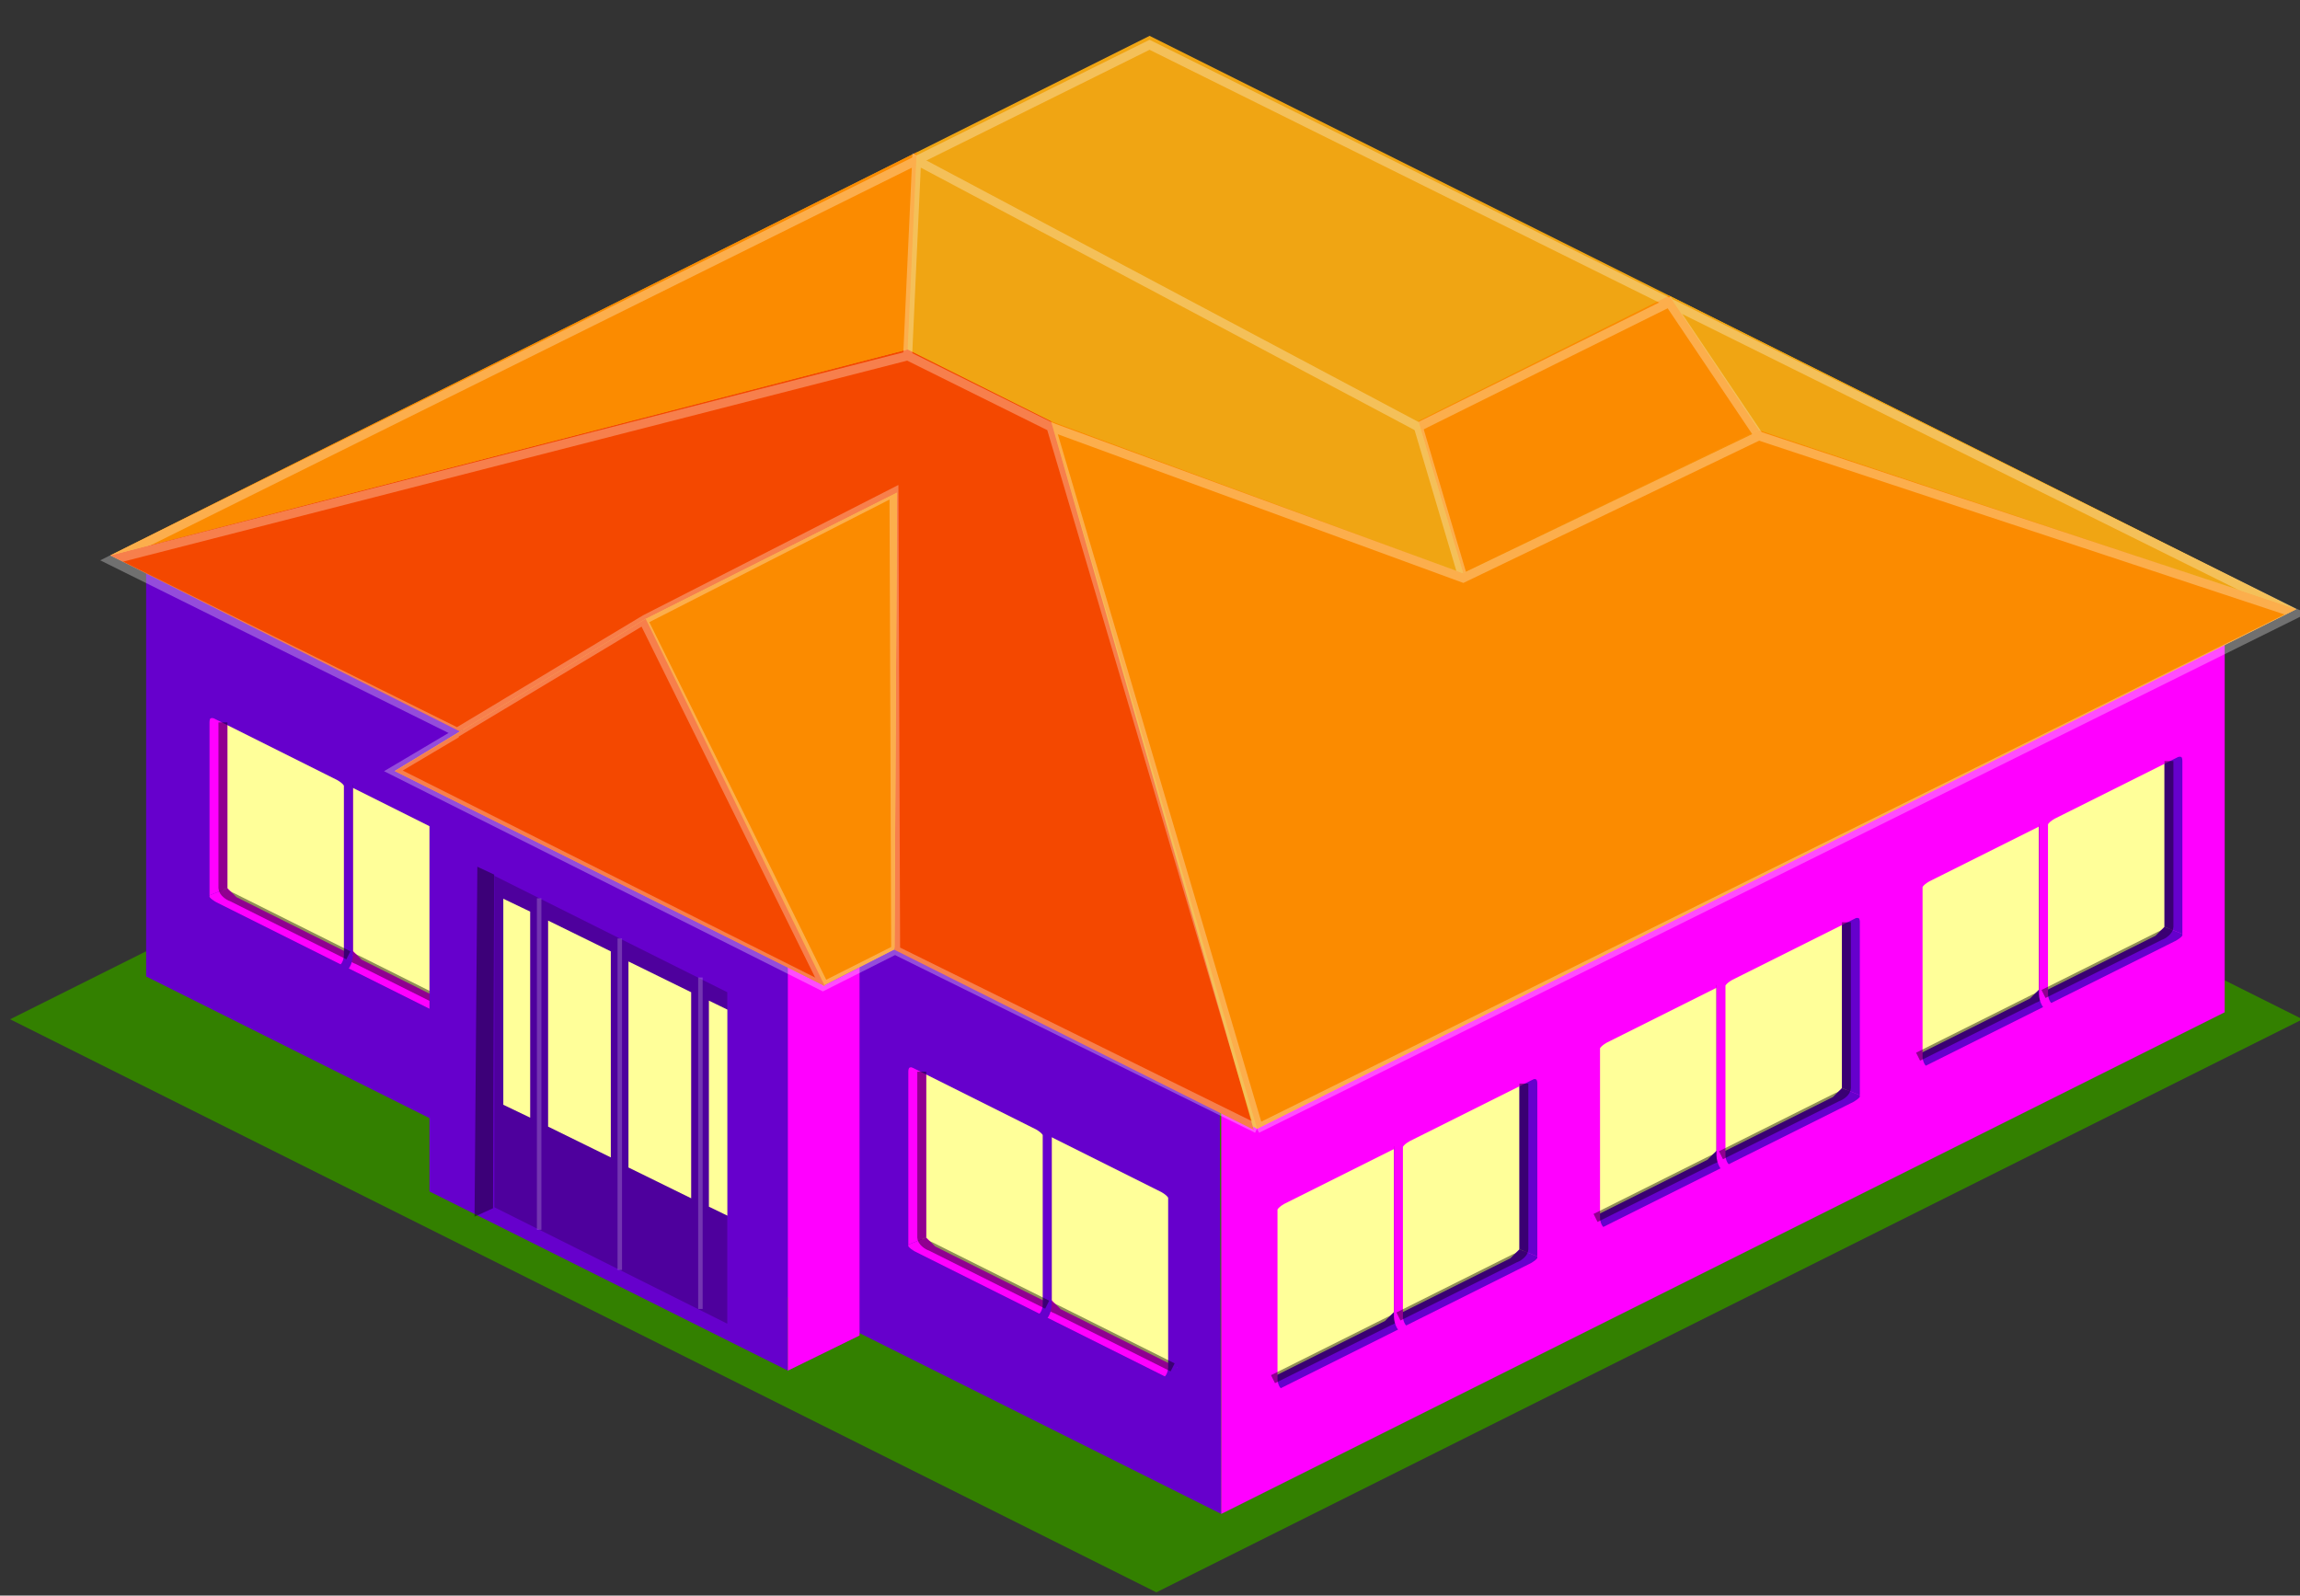 <?xml version="1.0" encoding="UTF-8" standalone="no"?>
<!-- Created with Inkscape (http://www.inkscape.org/) -->

<svg
   xmlns:dc="http://purl.org/dc/elements/1.1/"
   xmlns:cc="http://creativecommons.org/ns#"
   xmlns:rdf="http://www.w3.org/1999/02/22-rdf-syntax-ns#"
   xmlns:svg="http://www.w3.org/2000/svg"
   xmlns="http://www.w3.org/2000/svg"
   xmlns:sodipodi="http://sodipodi.sourceforge.net/DTD/sodipodi-0.dtd"
   xmlns:inkscape="http://www.inkscape.org/namespaces/inkscape"
   width="256.716"
   height="178.114"
   id="svg2"
   version="1.1"
   inkscape:version="0.48.4 r9939"
   sodipodi:docname="1x1-house-2.svg">
  <rect width="100%" height="100%" fill="#333333" stroke="none"/>
  <defs
     id="defs4" />
  <sodipodi:namedview
     id="base"
     pagecolor="#ffffff"
     bordercolor="#666666"
     borderopacity="1.0"
     inkscape:pageopacity="0.0"
     inkscape:pageshadow="2"
     inkscape:zoom="0.35355339"
     inkscape:cx="468.37623"
     inkscape:cy="94.943706"
     inkscape:document-units="px"
     inkscape:current-layer="layer1"
     showgrid="false"
     inkscape:window-width="3200"
     inkscape:window-height="1687"
     inkscape:window-x="0"
     inkscape:window-y="55"
     inkscape:window-maximized="1"
     inkscape:snap-global="true"
     fit-margin-top="0"
     fit-margin-left="0"
     fit-margin-right="0"
     fit-margin-bottom="0">
    <inkscape:grid
       type="xygrid"
       id="grid4027"
       empspacing="5"
       visible="true"
       enabled="true"
       snapvisiblegridlinesonly="true"
       originx="2107.022px"
       originy="-254.886px" />
  </sodipodi:namedview>
  <g
     inkscape:label="Layer 1"
     inkscape:groupmode="layer"
     id="layer1"
     transform="translate(2107.022,-619.362)">
    <g
       style="display:none"
       id="g12564"
       transform="translate(-3352.5,-69)">
      <g
         id="g9211"
         transform="translate(902,-51)">
        <path
           inkscape:connector-curvature="0"
           id="path8754"
           d="m -237,710.862 128,-64"
           style="fill:none;stroke:#6fd01d;stroke-width:1px;stroke-linecap:butt;stroke-linejoin:miter;stroke-opacity:1" />
        <path
           inkscape:connector-curvature="0"
           id="path8766"
           d="m -349,654.862 128,-64"
           style="fill:none;stroke:#6fd01d;stroke-width:1px;stroke-linecap:butt;stroke-linejoin:miter;stroke-opacity:1" />
        <path
           inkscape:connector-curvature="0"
           id="path8774"
           d="m -253,702.862 128,-64"
           style="fill:none;stroke:#6fd01d;stroke-width:1px;stroke-linecap:butt;stroke-linejoin:miter;stroke-opacity:1" />
        <path
           inkscape:connector-curvature="0"
           id="path8778"
           d="m -285,686.862 128,-64"
           style="fill:none;stroke:#6fd01d;stroke-width:1px;stroke-linecap:butt;stroke-linejoin:miter;stroke-opacity:1" />
        <path
           inkscape:connector-curvature="0"
           id="path9018"
           d="m -365,646.862 128,-64"
           style="fill:none;stroke:#6fd01d;stroke-width:1px;stroke-linecap:butt;stroke-linejoin:miter;stroke-opacity:1" />
        <path
           style="fill:none;stroke:#6fd01d;stroke-width:1px;stroke-linecap:butt;stroke-linejoin:miter;stroke-opacity:1"
           d="m -333,662.862 128,-64"
           id="path9069"
           inkscape:connector-curvature="0" />
        <path
           style="fill:none;stroke:#6fd01d;stroke-width:1px;stroke-linecap:butt;stroke-linejoin:miter;stroke-opacity:1"
           d="m -269,694.862 128,-64"
           id="path9071"
           inkscape:connector-curvature="0" />
        <path
           style="fill:none;stroke:#6fd01d;stroke-width:1px;stroke-linecap:butt;stroke-linejoin:miter;stroke-opacity:1"
           d="m -317,670.862 128,-64"
           id="path9073"
           inkscape:connector-curvature="0" />
        <path
           style="fill:none;stroke:#6fd01d;stroke-width:1px;stroke-linecap:butt;stroke-linejoin:miter;stroke-opacity:1"
           d="m -301,678.862 128,-64"
           id="path9209"
           inkscape:connector-curvature="0" />
      </g>
      <g
         id="g9222"
         transform="matrix(-1,0,0,1,428,-51)"
         style="stroke:#5ebd10;stroke-opacity:1">
        <path
           style="fill:none;stroke:#5ebd10;stroke-width:1px;stroke-linecap:butt;stroke-linejoin:miter;stroke-opacity:1"
           d="m -237,710.862 128,-64"
           id="path9224"
           inkscape:connector-curvature="0" />
        <path
           style="fill:none;stroke:#5ebd10;stroke-width:1px;stroke-linecap:butt;stroke-linejoin:miter;stroke-opacity:1"
           d="m -349,654.862 128,-64"
           id="path9226"
           inkscape:connector-curvature="0" />
        <path
           style="fill:none;stroke:#5ebd10;stroke-width:1px;stroke-linecap:butt;stroke-linejoin:miter;stroke-opacity:1"
           d="m -253,702.862 128,-64"
           id="path9228"
           inkscape:connector-curvature="0" />
        <path
           style="fill:none;stroke:#5ebd10;stroke-width:1px;stroke-linecap:butt;stroke-linejoin:miter;stroke-opacity:1"
           d="m -285,686.862 128,-64"
           id="path9230"
           inkscape:connector-curvature="0" />
        <path
           style="fill:none;stroke:#5ebd10;stroke-width:1px;stroke-linecap:butt;stroke-linejoin:miter;stroke-opacity:1"
           d="m -365,646.862 128,-64"
           id="path9232"
           inkscape:connector-curvature="0" />
        <path
           inkscape:connector-curvature="0"
           id="path9234"
           d="m -333,662.862 128,-64"
           style="fill:none;stroke:#5ebd10;stroke-width:1px;stroke-linecap:butt;stroke-linejoin:miter;stroke-opacity:1" />
        <path
           inkscape:connector-curvature="0"
           id="path9236"
           d="m -269,694.862 128,-64"
           style="fill:none;stroke:#5ebd10;stroke-width:1px;stroke-linecap:butt;stroke-linejoin:miter;stroke-opacity:1" />
        <path
           inkscape:connector-curvature="0"
           id="path9238"
           d="m -317,670.862 128,-64"
           style="fill:none;stroke:#5ebd10;stroke-width:1px;stroke-linecap:butt;stroke-linejoin:miter;stroke-opacity:1" />
        <path
           inkscape:connector-curvature="0"
           id="path9240"
           d="m -301,678.862 128,-64"
           style="fill:none;stroke:#5ebd10;stroke-width:1px;stroke-linecap:butt;stroke-linejoin:miter;stroke-opacity:1" />
      </g>
    </g>
    <g
       id="g28265"
       transform="translate(452.858,36.568)">
      <rect
         y="2067.127"
         x="-651.902"
         height="143.108"
         width="143.108"
         id="rect7006"
         style="fill:#338000;fill-opacity:1;stroke:none"
         transform="matrix(0.894,0.447,-0.894,0.447,0,0)" />
      <path
         style="fill:#6600cc;fill-opacity:1;stroke:none"
         d="m -2423.57,751.794 -120,-60 0,-45 119.841,59.744"
         id="path7010"
         inkscape:connector-curvature="0"
         sodipodi:nodetypes="cccc" />
      <path
         style="fill:#ff00ff;fill-opacity:1;stroke:none"
         d="m -2423.57,706.794 0,45 112,-56 0,-45 z"
         id="path7012"
         inkscape:connector-curvature="0"
         sodipodi:nodetypes="ccccc" />
      <g
         id="g7014"
         transform="translate(-447.314,-41.53)">
        <g
           transform="translate(707.46,190.035)"
           id="g7016">
          <path
             style="fill:#ffff99;fill-opacity:1;stroke:none"
             d="m -2689.14,567.49 -14,-7 0,20 14,7 z"
             id="path7018"
             inkscape:connector-curvature="0" />
          <g
             transform="matrix(-1,0,0,1,-2458.142,478.429)"
             id="g7020">
            <g
               id="g7022">
              <g
                 id="g7024">
                <path
                   style="fill:#ff00ff;stroke:none"
                   d="m 246,82 1,0 0,20 -2.5,-1 0,-18.5 z"
                   id="path7026"
                   inkscape:connector-curvature="0"
                   sodipodi:nodetypes="cccccc" />
                <path
                   style="fill:#ff00ff;stroke:none"
                   d="m 244.5,101 -1,1 -13,6.5 1,1.5 14.5,-7 1,-1 z"
                   id="path7028"
                   inkscape:connector-curvature="0"
                   sodipodi:nodetypes="ccccccc" />
                <path
                   style="fill:none;stroke:#6600cc;stroke-width:1px;stroke-linecap:butt;stroke-linejoin:miter;stroke-opacity:1"
                   d="m 231,89.5 c 0,0 0.019,-0.434 1,-1 l 14,-7 c 0,0 1,-0.22 1,1 l 0,19.5 c 0,0.47 -1,1 -1,1 l -14,7 c -0.573,0.153 -1,-0.812 -1,-1.5 z"
                   id="path7030"
                   inkscape:connector-curvature="0"
                   sodipodi:nodetypes="ccccccccc" />
                <path
                   style="opacity:0.435;fill:none;stroke:#000000;stroke-width:1px;stroke-linecap:butt;stroke-linejoin:miter;stroke-opacity:1"
                   d="m 231,108.5 13,-6.5 c 0.353,-0.095 1,-0.561 1,-1 l 0,-18.5"
                   id="path7032"
                   inkscape:connector-curvature="0"
                   sodipodi:nodetypes="cccc" />
              </g>
            </g>
          </g>
        </g>
        <g
           id="g7034"
           transform="translate(693.46,183.035)">
          <path
             inkscape:connector-curvature="0"
             id="path7036"
             d="m -2689.14,567.49 -14,-7 0,20 14,7 z"
             style="fill:#ffff99;fill-opacity:1;stroke:none" />
          <g
             id="g7038"
             transform="matrix(-1,0,0,1,-2458.142,478.429)">
            <g
               id="g7040">
              <g
                 id="g7042">
                <path
                   sodipodi:nodetypes="cccccc"
                   inkscape:connector-curvature="0"
                   id="path7044"
                   d="m 246,82 1,0 0,20 -2.5,-1 0,-18.5 z"
                   style="fill:#ff00ff;stroke:none" />
                <path
                   sodipodi:nodetypes="ccccccc"
                   inkscape:connector-curvature="0"
                   id="path7046"
                   d="m 244.5,101 -1,1 -13,6.5 1,1.5 14.5,-7 1,-1 z"
                   style="fill:#ff00ff;stroke:none" />
                <path
                   sodipodi:nodetypes="ccccccccc"
                   inkscape:connector-curvature="0"
                   id="path7048"
                   d="m 231,89.5 c 0,0 0.019,-0.434 1,-1 l 14,-7 c 0,0 1,-0.22 1,1 l 0,19.5 c 0,0.47 -1,1 -1,1 l -14,7 c -0.573,0.153 -1,-0.812 -1,-1.5 z"
                   style="fill:none;stroke:#6600cc;stroke-width:1px;stroke-linecap:butt;stroke-linejoin:miter;stroke-opacity:1" />
                <path
                   sodipodi:nodetypes="cccc"
                   inkscape:connector-curvature="0"
                   id="path7050"
                   d="m 231,108.5 13,-6.5 c 0.353,-0.095 1,-0.561 1,-1 l 0,-18.5"
                   style="opacity:0.435;fill:none;stroke:#000000;stroke-width:1px;stroke-linecap:butt;stroke-linejoin:miter;stroke-opacity:1" />
              </g>
            </g>
          </g>
        </g>
      </g>
      <g
         transform="translate(-474.57,-24.568)"
         id="g7084">
        <g
           transform="translate(733.375,174.625)"
           id="g7086">
          <path
             style="fill:#ffff99;fill-opacity:1;stroke:none"
             d="m -2640.599,549.254 14,-7 0,20 -14,7 z"
             id="path7088"
             inkscape:connector-curvature="0" />
          <g
             transform="translate(-2871.597,460.194)"
             id="g7090">
            <g
               id="g7092">
              <g
                 id="g7094">
                <path
                   style="fill:#6600cc;stroke:none"
                   d="m 246,82 1,0 0,20 -2.5,-1 0,-18.5 z"
                   id="path7096"
                   inkscape:connector-curvature="0"
                   sodipodi:nodetypes="cccccc" />
                <path
                   style="fill:#6600cc;stroke:none"
                   d="m 244.5,101 -1,1 -13,6.5 1,1.5 14.5,-7 1,-1 z"
                   id="path7098"
                   inkscape:connector-curvature="0"
                   sodipodi:nodetypes="ccccccc" />
                <path
                   style="fill:none;stroke:#ff00ff;stroke-width:1px;stroke-linecap:butt;stroke-linejoin:miter;stroke-opacity:1"
                   d="m 231,89.5 c 0,0 0.019,-0.434 1,-1 l 14,-7 c 0,0 1,-0.22 1,1 l 0,19.5 c 0,0.47 -1,1 -1,1 l -14,7 c -0.573,0.153 -1,-0.812 -1,-1.5 z"
                   id="path7100"
                   inkscape:connector-curvature="0"
                   sodipodi:nodetypes="ccccccccc" />
                <path
                   style="opacity:0.435;fill:none;stroke:#000000;stroke-width:1px;stroke-linecap:butt;stroke-linejoin:miter;stroke-opacity:1"
                   d="m 231,108.5 13,-6.5 c 0.353,-0.095 1,-0.561 1,-1 l 0,-18.5"
                   id="path7102"
                   inkscape:connector-curvature="0"
                   sodipodi:nodetypes="cccc" />
              </g>
            </g>
          </g>
        </g>
        <g
           id="g7104"
           transform="translate(747.375,167.625)">
          <path
             inkscape:connector-curvature="0"
             id="path7106"
             d="m -2640.599,549.254 14,-7 0,20 -14,7 z"
             style="fill:#ffff99;fill-opacity:1;stroke:none" />
          <g
             id="g7108"
             transform="translate(-2871.597,460.194)">
            <g
               id="g7110">
              <g
                 id="g7112">
                <path
                   sodipodi:nodetypes="cccccc"
                   inkscape:connector-curvature="0"
                   id="path7114"
                   d="m 246,82 1,0 0,20 -2.5,-1 0,-18.5 z"
                   style="fill:#6600cc;stroke:none" />
                <path
                   sodipodi:nodetypes="ccccccc"
                   inkscape:connector-curvature="0"
                   id="path7116"
                   d="m 244.5,101 -1,1 -13,6.5 1,1.5 14.5,-7 1,-1 z"
                   style="fill:#6600cc;stroke:none" />
                <path
                   sodipodi:nodetypes="ccccccccc"
                   inkscape:connector-curvature="0"
                   id="path7118"
                   d="m 231,89.5 c 0,0 0.019,-0.434 1,-1 l 14,-7 c 0,0 1,-0.22 1,1 l 0,19.5 c 0,0.47 -1,1 -1,1 l -14,7 c -0.573,0.153 -1,-0.812 -1,-1.5 z"
                   style="fill:none;stroke:#ff00ff;stroke-width:1px;stroke-linecap:butt;stroke-linejoin:miter;stroke-opacity:1" />
                <path
                   sodipodi:nodetypes="cccc"
                   inkscape:connector-curvature="0"
                   id="path7120"
                   d="m 231,108.5 13,-6.5 c 0.353,-0.095 1,-0.561 1,-1 l 0,-18.5"
                   style="opacity:0.435;fill:none;stroke:#000000;stroke-width:1px;stroke-linecap:butt;stroke-linejoin:miter;stroke-opacity:1" />
              </g>
            </g>
          </g>
        </g>
      </g>
      <g
         id="g7122"
         transform="translate(-510.57,-6.568)">
        <g
           id="g7124"
           transform="translate(733.375,174.625)">
          <path
             inkscape:connector-curvature="0"
             id="path7126"
             d="m -2640.599,549.254 14,-7 0,20 -14,7 z"
             style="fill:#ffff99;fill-opacity:1;stroke:none" />
          <g
             id="g7128"
             transform="translate(-2871.597,460.194)">
            <g
               id="g7130">
              <g
                 id="g7132">
                <path
                   sodipodi:nodetypes="cccccc"
                   inkscape:connector-curvature="0"
                   id="path7134"
                   d="m 246,82 1,0 0,20 -2.5,-1 0,-18.5 z"
                   style="fill:#6600cc;stroke:none" />
                <path
                   sodipodi:nodetypes="ccccccc"
                   inkscape:connector-curvature="0"
                   id="path7136"
                   d="m 244.5,101 -1,1 -13,6.5 1,1.5 14.5,-7 1,-1 z"
                   style="fill:#6600cc;stroke:none" />
                <path
                   sodipodi:nodetypes="ccccccccc"
                   inkscape:connector-curvature="0"
                   id="path7138"
                   d="m 231,89.5 c 0,0 0.019,-0.434 1,-1 l 14,-7 c 0,0 1,-0.22 1,1 l 0,19.5 c 0,0.47 -1,1 -1,1 l -14,7 c -0.573,0.153 -1,-0.812 -1,-1.5 z"
                   style="fill:none;stroke:#ff00ff;stroke-width:1px;stroke-linecap:butt;stroke-linejoin:miter;stroke-opacity:1" />
                <path
                   sodipodi:nodetypes="cccc"
                   inkscape:connector-curvature="0"
                   id="path7140"
                   d="m 231,108.5 13,-6.5 c 0.353,-0.095 1,-0.561 1,-1 l 0,-18.5"
                   style="opacity:0.435;fill:none;stroke:#000000;stroke-width:1px;stroke-linecap:butt;stroke-linejoin:miter;stroke-opacity:1" />
              </g>
            </g>
          </g>
        </g>
        <g
           transform="translate(747.375,167.625)"
           id="g7142">
          <path
             style="fill:#ffff99;fill-opacity:1;stroke:none"
             d="m -2640.599,549.254 14,-7 0,20 -14,7 z"
             id="path7144"
             inkscape:connector-curvature="0" />
          <g
             transform="translate(-2871.597,460.194)"
             id="g7146">
            <g
               id="g7148">
              <g
                 id="g7150">
                <path
                   style="fill:#6600cc;stroke:none"
                   d="m 246,82 1,0 0,20 -2.5,-1 0,-18.5 z"
                   id="path7152"
                   inkscape:connector-curvature="0"
                   sodipodi:nodetypes="cccccc" />
                <path
                   style="fill:#6600cc;stroke:none"
                   d="m 244.5,101 -1,1 -13,6.5 1,1.5 14.5,-7 1,-1 z"
                   id="path7154"
                   inkscape:connector-curvature="0"
                   sodipodi:nodetypes="ccccccc" />
                <path
                   style="fill:none;stroke:#ff00ff;stroke-width:1px;stroke-linecap:butt;stroke-linejoin:miter;stroke-opacity:1"
                   d="m 231,89.5 c 0,0 0.019,-0.434 1,-1 l 14,-7 c 0,0 1,-0.22 1,1 l 0,19.5 c 0,0.47 -1,1 -1,1 l -14,7 c -0.573,0.153 -1,-0.812 -1,-1.5 z"
                   id="path7156"
                   inkscape:connector-curvature="0"
                   sodipodi:nodetypes="ccccccccc" />
                <path
                   style="opacity:0.435;fill:none;stroke:#000000;stroke-width:1px;stroke-linecap:butt;stroke-linejoin:miter;stroke-opacity:1"
                   d="m 231,108.5 13,-6.5 c 0.353,-0.095 1,-0.561 1,-1 l 0,-18.5"
                   id="path7158"
                   inkscape:connector-curvature="0"
                   sodipodi:nodetypes="cccc" />
              </g>
            </g>
          </g>
        </g>
      </g>
      <g
         id="g7160"
         transform="translate(-438.57,-42.568)">
        <g
           id="g7162"
           transform="translate(733.375,174.625)">
          <path
             inkscape:connector-curvature="0"
             id="path7164"
             d="m -2640.599,549.254 14,-7 0,20 -14,7 z"
             style="fill:#ffff99;fill-opacity:1;stroke:none" />
          <g
             id="g7166"
             transform="translate(-2871.597,460.194)">
            <g
               id="g7168">
              <g
                 id="g7170">
                <path
                   sodipodi:nodetypes="cccccc"
                   inkscape:connector-curvature="0"
                   id="path7172"
                   d="m 246,82 1,0 0,20 -2.5,-1 0,-18.5 z"
                   style="fill:#6600cc;stroke:none" />
                <path
                   sodipodi:nodetypes="ccccccc"
                   inkscape:connector-curvature="0"
                   id="path7174"
                   d="m 244.5,101 -1,1 -13,6.5 1,1.5 14.5,-7 1,-1 z"
                   style="fill:#6600cc;stroke:none" />
                <path
                   sodipodi:nodetypes="ccccccccc"
                   inkscape:connector-curvature="0"
                   id="path7176"
                   d="m 231,89.5 c 0,0 0.019,-0.434 1,-1 l 14,-7 c 0,0 1,-0.22 1,1 l 0,19.5 c 0,0.47 -1,1 -1,1 l -14,7 c -0.573,0.153 -1,-0.812 -1,-1.5 z"
                   style="fill:none;stroke:#ff00ff;stroke-width:1px;stroke-linecap:butt;stroke-linejoin:miter;stroke-opacity:1" />
                <path
                   sodipodi:nodetypes="cccc"
                   inkscape:connector-curvature="0"
                   id="path7178"
                   d="m 231,108.5 13,-6.5 c 0.353,-0.095 1,-0.561 1,-1 l 0,-18.5"
                   style="opacity:0.435;fill:none;stroke:#000000;stroke-width:1px;stroke-linecap:butt;stroke-linejoin:miter;stroke-opacity:1" />
              </g>
            </g>
          </g>
        </g>
        <g
           transform="translate(747.375,167.625)"
           id="g7180">
          <path
             style="fill:#ffff99;fill-opacity:1;stroke:none"
             d="m -2640.599,549.254 14,-7 0,20 -14,7 z"
             id="path7182"
             inkscape:connector-curvature="0" />
          <g
             transform="translate(-2871.597,460.194)"
             id="g7184">
            <g
               id="g7186">
              <g
                 id="g7188">
                <path
                   style="fill:#6600cc;stroke:none"
                   d="m 246,82 1,0 0,20 -2.5,-1 0,-18.5 z"
                   id="path7190"
                   inkscape:connector-curvature="0"
                   sodipodi:nodetypes="cccccc" />
                <path
                   style="fill:#6600cc;stroke:none"
                   d="m 244.5,101 -1,1 -13,6.5 1,1.5 14.5,-7 1,-1 z"
                   id="path7192"
                   inkscape:connector-curvature="0"
                   sodipodi:nodetypes="ccccccc" />
                <path
                   style="fill:none;stroke:#ff00ff;stroke-width:1px;stroke-linecap:butt;stroke-linejoin:miter;stroke-opacity:1"
                   d="m 231,89.5 c 0,0 0.019,-0.434 1,-1 l 14,-7 c 0,0 1,-0.22 1,1 l 0,19.5 c 0,0.47 -1,1 -1,1 l -14,7 c -0.573,0.153 -1,-0.812 -1,-1.5 z"
                   id="path7194"
                   inkscape:connector-curvature="0"
                   sodipodi:nodetypes="ccccccccc" />
                <path
                   style="opacity:0.435;fill:none;stroke:#000000;stroke-width:1px;stroke-linecap:butt;stroke-linejoin:miter;stroke-opacity:1"
                   d="m 231,108.5 13,-6.5 c 0.353,-0.095 1,-0.561 1,-1 l 0,-18.5"
                   id="path7196"
                   inkscape:connector-curvature="0"
                   sodipodi:nodetypes="cccc" />
              </g>
            </g>
          </g>
        </g>
      </g>
      <g
         transform="translate(-525.314,-80.53)"
         id="g7236">
        <g
           id="g7238"
           transform="translate(707.46,190.035)">
          <path
             inkscape:connector-curvature="0"
             id="path7240"
             d="m -2689.14,567.49 -14,-7 0,20 14,7 z"
             style="fill:#ffff99;fill-opacity:1;stroke:none" />
          <g
             id="g7242"
             transform="matrix(-1,0,0,1,-2458.142,478.429)">
            <g
               id="g7244">
              <g
                 id="g7246">
                <path
                   sodipodi:nodetypes="cccccc"
                   inkscape:connector-curvature="0"
                   id="path7248"
                   d="m 246,82 1,0 0,20 -2.5,-1 0,-18.5 z"
                   style="fill:#ff00ff;stroke:none" />
                <path
                   sodipodi:nodetypes="ccccccc"
                   inkscape:connector-curvature="0"
                   id="path7250"
                   d="m 244.5,101 -1,1 -13,6.5 1,1.5 14.5,-7 1,-1 z"
                   style="fill:#ff00ff;stroke:none" />
                <path
                   sodipodi:nodetypes="ccccccccc"
                   inkscape:connector-curvature="0"
                   id="path7252"
                   d="m 231,89.5 c 0,0 0.019,-0.434 1,-1 l 14,-7 c 0,0 1,-0.22 1,1 l 0,19.5 c 0,0.47 -1,1 -1,1 l -14,7 c -0.573,0.153 -1,-0.812 -1,-1.5 z"
                   style="fill:none;stroke:#6600cc;stroke-width:1px;stroke-linecap:butt;stroke-linejoin:miter;stroke-opacity:1" />
                <path
                   sodipodi:nodetypes="cccc"
                   inkscape:connector-curvature="0"
                   id="path7254"
                   d="m 231,108.5 13,-6.5 c 0.353,-0.095 1,-0.561 1,-1 l 0,-18.5"
                   style="opacity:0.435;fill:none;stroke:#000000;stroke-width:1px;stroke-linecap:butt;stroke-linejoin:miter;stroke-opacity:1" />
              </g>
            </g>
          </g>
        </g>
        <g
           transform="translate(693.46,183.035)"
           id="g7256">
          <path
             style="fill:#ffff99;fill-opacity:1;stroke:none"
             d="m -2689.14,567.49 -14,-7 0,20 14,7 z"
             id="path7258"
             inkscape:connector-curvature="0" />
          <g
             transform="matrix(-1,0,0,1,-2458.142,478.429)"
             id="g7260">
            <g
               id="g7262">
              <g
                 id="g7264">
                <path
                   style="fill:#ff00ff;stroke:none"
                   d="m 246,82 1,0 0,20 -2.5,-1 0,-18.5 z"
                   id="path7266"
                   inkscape:connector-curvature="0"
                   sodipodi:nodetypes="cccccc" />
                <path
                   style="fill:#ff00ff;stroke:none"
                   d="m 244.5,101 -1,1 -13,6.5 1,1.5 14.5,-7 1,-1 z"
                   id="path7268"
                   inkscape:connector-curvature="0"
                   sodipodi:nodetypes="ccccccc" />
                <path
                   style="fill:none;stroke:#6600cc;stroke-width:1px;stroke-linecap:butt;stroke-linejoin:miter;stroke-opacity:1"
                   d="m 231,89.5 c 0,0 0.019,-0.434 1,-1 l 14,-7 c 0,0 1,-0.22 1,1 l 0,19.5 c 0,0.47 -1,1 -1,1 l -14,7 c -0.573,0.153 -1,-0.812 -1,-1.5 z"
                   id="path7270"
                   inkscape:connector-curvature="0"
                   sodipodi:nodetypes="ccccccccc" />
                <path
                   style="opacity:0.435;fill:none;stroke:#000000;stroke-width:1px;stroke-linecap:butt;stroke-linejoin:miter;stroke-opacity:1"
                   d="m 231,108.5 13,-6.5 c 0.353,-0.095 1,-0.561 1,-1 l 0,-18.5"
                   id="path7272"
                   inkscape:connector-curvature="0"
                   sodipodi:nodetypes="cccc" />
              </g>
            </g>
          </g>
        </g>
      </g>
      <path
         style="fill:#6600cc;fill-opacity:1;stroke:none"
         d="m -2511.945,670.794 40,20 0,45 -40,-20 z"
         id="path7052"
         inkscape:connector-curvature="0"
         sodipodi:nodetypes="ccccc" />
      <path
         sodipodi:nodetypes="cccccc"
         style="fill:#ff00ff;fill-opacity:1;stroke:none"
         d="m -2471.942,735.798 8,-3.922 0,-41.078 -3.984,2.016 -4.016,-2.031 z"
         id="path7610"
         inkscape:connector-curvature="0" />
      <g
         id="g26326"
         transform="translate(-124.952,15.432)">
        <path
           id="path7056"
           d="m -2306.615,571.362 -116,58 39.375,19.438 -7.625,4.625 47.781,23.875 0.031,0.094 0.062,-0.031 0.125,0.062 -0.062,-0.094 7.844,-4 0,-0.188 40.469,20.219 116,-58 -128,-64 z"
           style="fill:#f0a513;fill-opacity:1;stroke:none"
           inkscape:connector-curvature="0" />
        <path
           sodipodi:nodetypes="cccccc"
           inkscape:connector-curvature="0"
           id="path7060"
           d="m -2294.619,693.362 116,-58 -60,-20 -33,16 -46,-17 z"
           style="fill:#fb8b00;fill-opacity:1;stroke:none" />
        <path
           inkscape:connector-curvature="0"
           id="path7062"
           d="m -2248.619,600.362 10,15 60,20 z"
           style="fill:#f0a513;fill-opacity:1;stroke:none" />
        <path
           inkscape:connector-curvature="0"
           id="path7064"
           d="m -2248.619,600.362 -28,14 5,17 33,-16 z"
           style="fill:#fb8b00;fill-opacity:1;stroke:none" />
        <path
           id="path7066"
           d="m -2333.615,606.362 -89,23 39.031,19.656 20.594,-12.5 0.125,-0.094 0,0.031 28.062,-14.094 -0.281,50.969 -0.062,0.031 40.156,20.125 -22.625,-79.125 -16,-8 z"
           style="fill:#f44800;fill-opacity:1;stroke:none"
           inkscape:connector-curvature="0" />
        <path
           sodipodi:nodetypes="cccccc"
           inkscape:connector-curvature="0"
           id="path7068"
           d="m -2333.619,606.362 1,-22 56,30 5,17 -46,-17 z"
           style="fill:#f0a513;fill-opacity:1;stroke:none" />
        <path
           sodipodi:nodetypes="cccc"
           inkscape:connector-curvature="0"
           id="path7070"
           d="m -2422.619,629.362 90,-45 -1,22 z"
           style="fill:#fb8b00;fill-opacity:1;stroke:none" />
        <path
           style="fill:#fb8b00;fill-opacity:1;stroke:none"
           d="m -2362.977,636.515 28.174,-14.164 -0.287,50.978 -7.955,4.066 z"
           id="path7608"
           inkscape:connector-curvature="0"
           sodipodi:nodetypes="cc" />
        <path
           sodipodi:nodetypes="cccc"
           inkscape:connector-curvature="0"
           id="path7058"
           d="m -2390.862,653.44 28,-17 20,41 z"
           style="fill:#f44800;fill-opacity:1;stroke:none" />
        <g
           style="opacity:0.3"
           id="g26317">
          <path
             style="fill:none;stroke:#ffffff;stroke-width:1px;stroke-linecap:butt;stroke-linejoin:miter;stroke-opacity:1"
             d="m -2383.959,649.226 -7.062,4.188 47.938,24.062 8.188,-4.125"
             id="path7804"
             inkscape:connector-curvature="0" />
          <path
             style="fill:none;stroke:#ffffff;stroke-width:1px;stroke-linecap:butt;stroke-linejoin:miter;stroke-opacity:1"
             d="m -2422.619,629.909 89,-22.82 1,-21.828 56,29.766 28,-13.891 10,14.883 60,19.844 -116,57.5"
             id="path7074"
             inkscape:connector-curvature="0"
             sodipodi:nodetypes="cccccccc" />
          <path
             sodipodi:nodetypes="cccccccc"
             style="fill:none;stroke:#ffffff;stroke-width:1px;stroke-linecap:butt;stroke-linejoin:miter;stroke-opacity:1"
             d="m -2178.619,635.862 -128,-63.5 -116,57.547 38.721,19.195 20.981,-12.615 27.768,-14.176 0.188,51.14 40.341,19.909"
             id="path7076"
             inkscape:connector-curvature="0" />
          <path
             style="fill:none;stroke:#ffffff;stroke-width:1px;stroke-linecap:butt;stroke-linejoin:miter;stroke-opacity:1"
             d="m -2294.494,693.175 -23.125,-78.148 -16,-7.938"
             id="path7078"
             inkscape:connector-curvature="0"
             sodipodi:nodetypes="ccc" />
          <path
             style="fill:none;stroke:#ffffff;stroke-width:1px;stroke-linecap:butt;stroke-linejoin:miter;stroke-opacity:1"
             d="m -2317.619,615.026 46,16.867 33,-15.875"
             id="path7080"
             inkscape:connector-curvature="0" />
          <path
             style="fill:none;stroke:#ffffff;stroke-width:1px;stroke-linecap:butt;stroke-linejoin:miter;stroke-opacity:1"
             d="m -2276.619,615.026 5,16.867"
             id="path7082"
             inkscape:connector-curvature="0" />
          <path
             style="fill:none;stroke:#ffffff;stroke-width:1px;stroke-linecap:butt;stroke-linejoin:miter;stroke-opacity:1"
             d="m -2363.147,636.538 20.188,40.812"
             id="path7806"
             inkscape:connector-curvature="0" />
        </g>
      </g>
      <g
         id="g8188"
         transform="translate(32.297,-42.805)">
        <g
           id="g8200"
           transform="translate(-4,0)">
          <path
             style="opacity:0.231;fill:#000000;stroke:none"
             d="m -2533,760.362 26,13 0,-37 -26,-13 z"
             id="path8186"
             inkscape:connector-curvature="0" />
          <path
             style="opacity:0.414;fill:#000000;stroke:none"
             d="m -428.188,142.051 2.062,-0.938 0.125,-37.25 -1.875,-0.875 z"
             id="path8106"
             inkscape:connector-curvature="0"
             transform="translate(-2107.022,619.362)" />
          <path
             inkscape:connector-curvature="0"
             style="opacity:0.178;fill:none;stroke:none"
             d="m -425.969,141 -2,1 28,14 0,-2 -26,-13 z"
             transform="translate(-2107.022,619.362)"
             id="path8108" />
          <path
             style="opacity:0.208;fill:#ffffff;fill-opacity:1;stroke:#ffffff;stroke-width:0.5;stroke-linecap:butt;stroke-linejoin:miter;stroke-miterlimit:4;stroke-opacity:1;stroke-dasharray:none"
             d="m -2528,725.876 0,37"
             id="path8119"
             inkscape:connector-curvature="0" />
          <path
             inkscape:connector-curvature="0"
             id="path8121"
             d="m -2510,734.716 0,37"
             style="opacity:0.208;fill:#ffffff;fill-opacity:1;stroke:#ffffff;stroke-width:0.5;stroke-linecap:butt;stroke-linejoin:miter;stroke-miterlimit:4;stroke-opacity:1;stroke-dasharray:none" />
          <path
             style="opacity:0.208;fill:#ffffff;fill-opacity:1;stroke:#ffffff;stroke-width:0.5;stroke-linecap:butt;stroke-linejoin:miter;stroke-miterlimit:4;stroke-opacity:1;stroke-dasharray:none"
             d="m -2519,730.362 0,37"
             id="path8123"
             inkscape:connector-curvature="0" />
          <path
             style="fill:#ffff99;fill-opacity:1;stroke:none"
             d="m -421.978,108 0,23 -3,-1.438 0,-23 z"
             id="path8147"
             inkscape:connector-curvature="0"
             transform="translate(-2107.022,619.362)"
             sodipodi:nodetypes="ccccc" />
          <path
             inkscape:connector-curvature="0"
             style="fill:#ffff99;fill-opacity:1;stroke:none"
             d="m -402.031,117.938 0,23 2.062,1 0,-23 -2.062,-1 z"
             transform="translate(-2107.022,619.362)"
             id="path8149" />
          <path
             style="fill:#ffff99;fill-opacity:1;stroke:none"
             d="m -419.978,109 0,23 7,3.438 0,-23 -7,-3.438"
             id="path8160"
             inkscape:connector-curvature="0"
             transform="translate(-2107.022,619.362)"
             sodipodi:nodetypes="ccccc" />
          <path
             sodipodi:nodetypes="ccccc"
             inkscape:connector-curvature="0"
             id="path8162"
             d="m -2518.031,732.925 0,23 7,3.438 0,-23 -7,-3.438"
             style="fill:#ffff99;fill-opacity:1;stroke:none" />
        </g>
      </g>
    </g>
  </g>
</svg>
